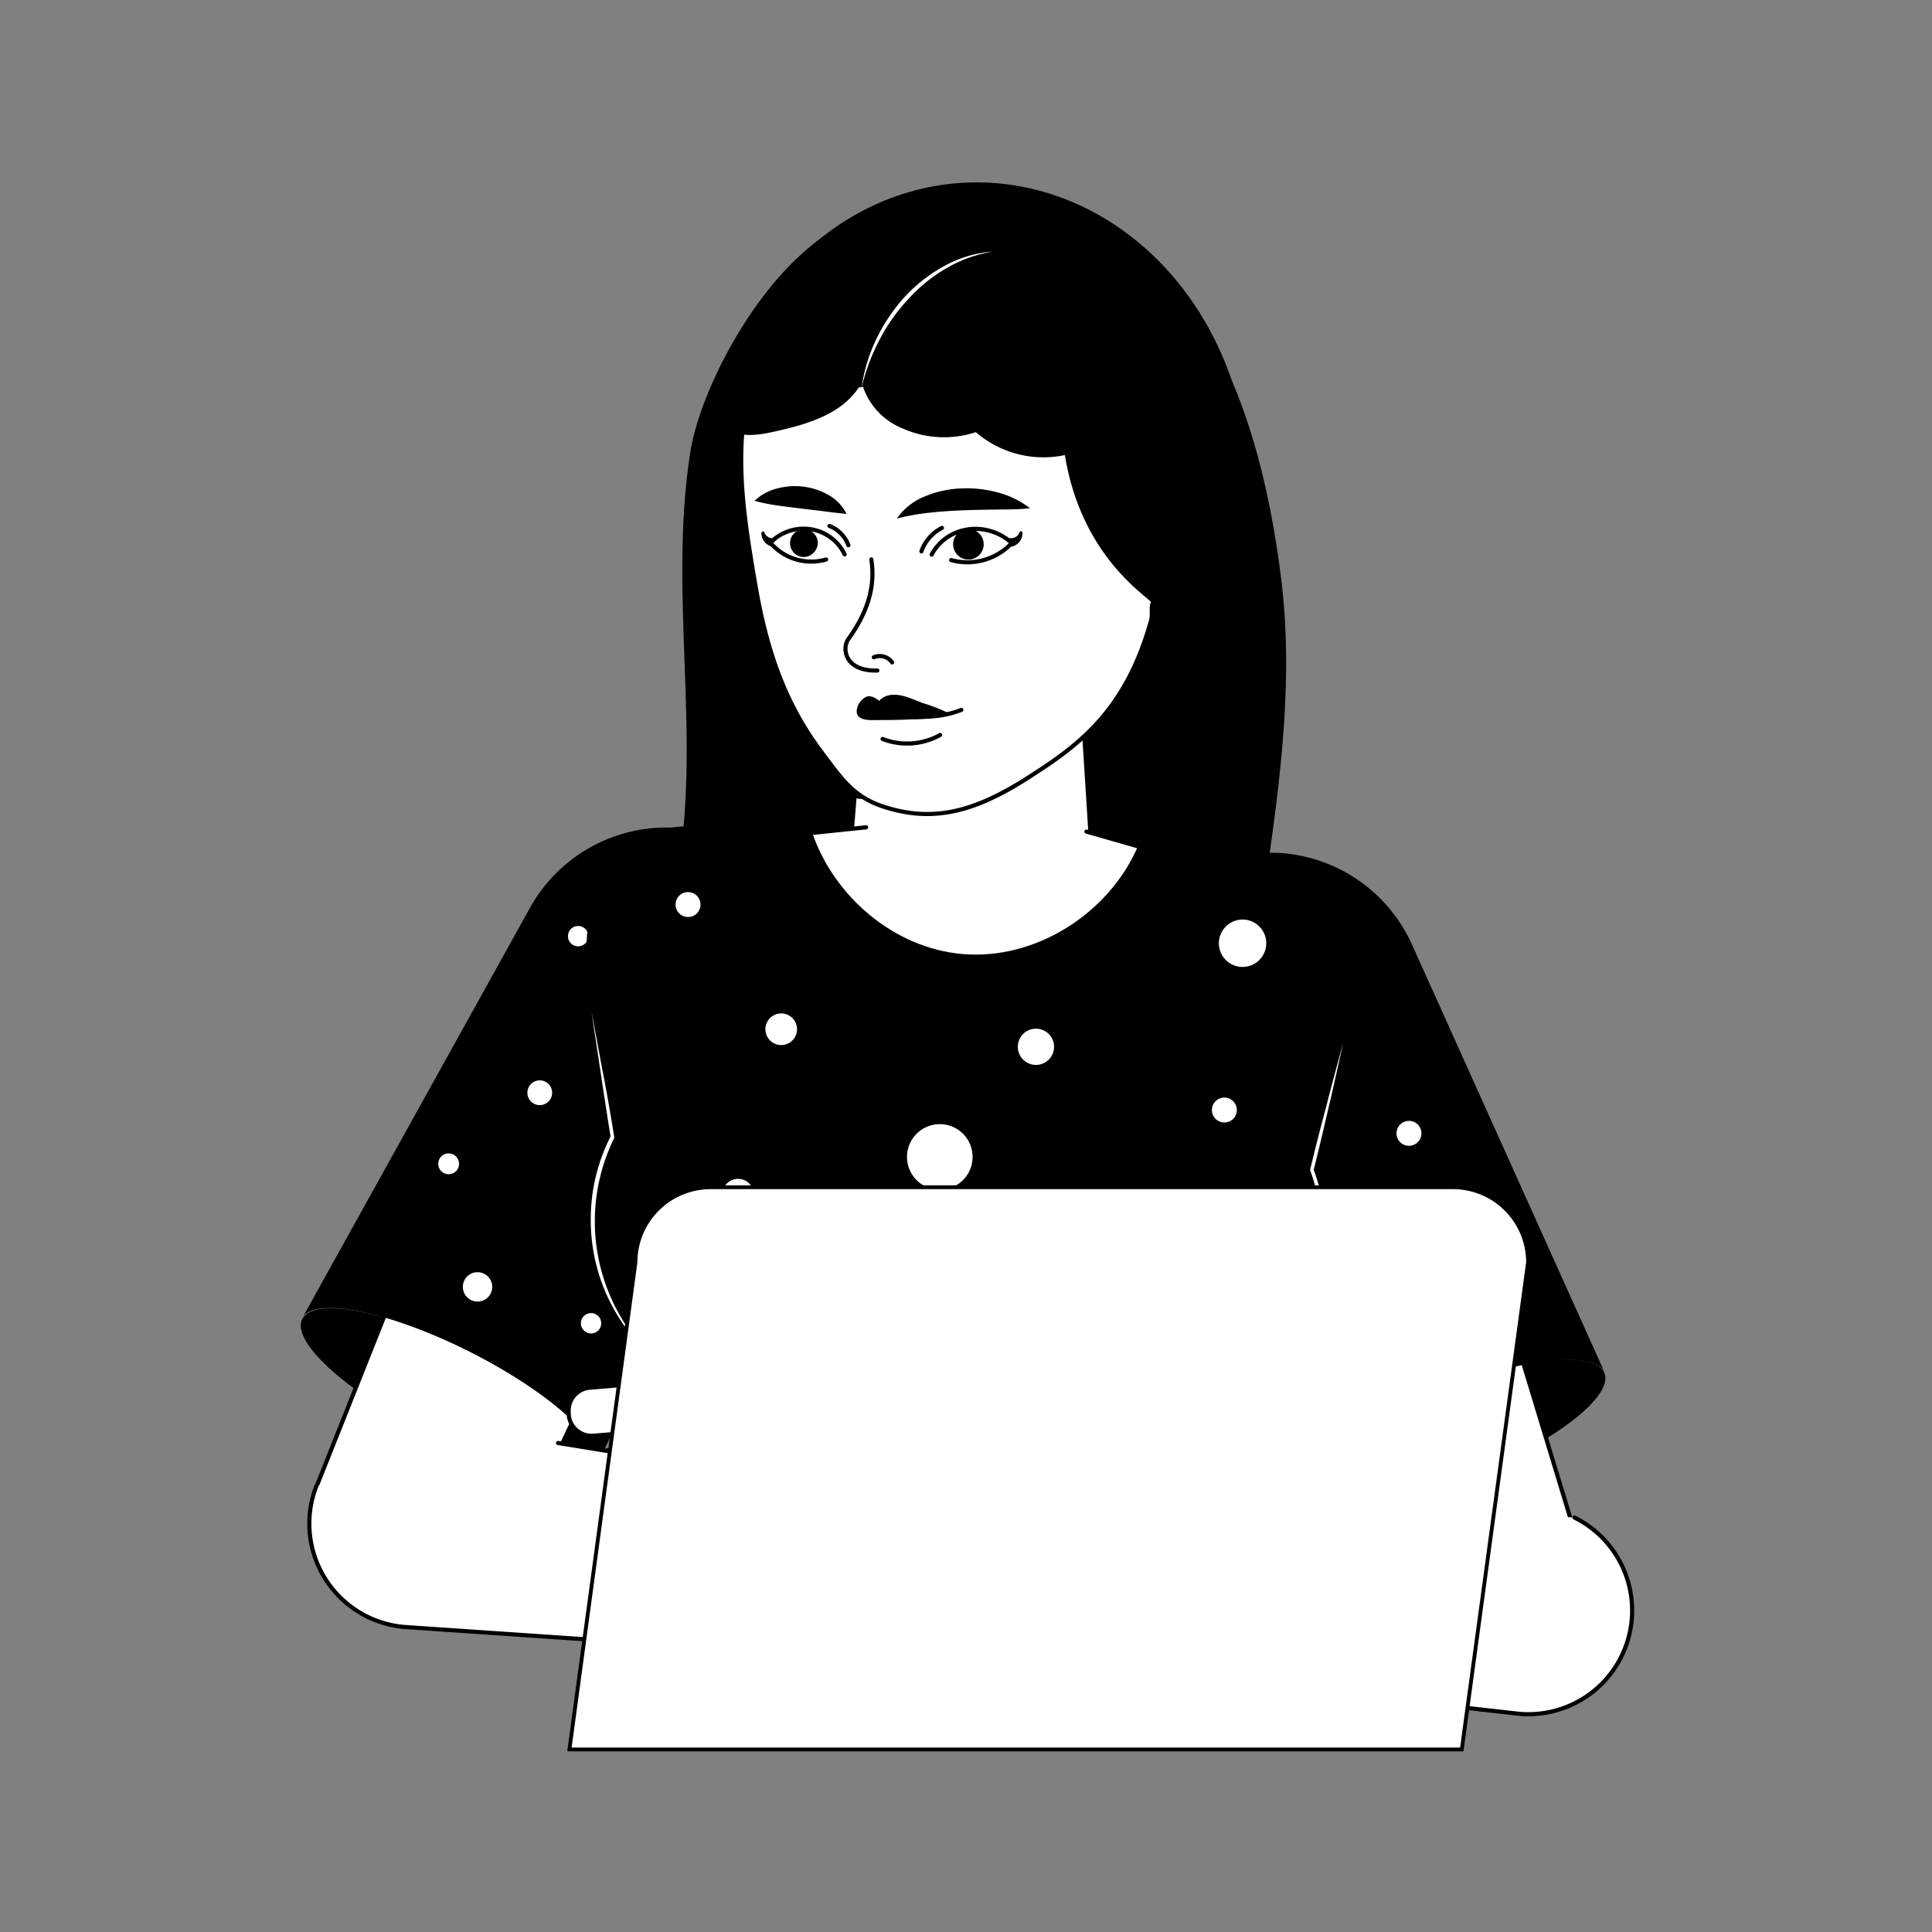 <svg xmlns="http://www.w3.org/2000/svg" viewBox="0 0 252.77 252.77"><rect x="0" y="0" width="252.77" height="252.77" fill="#808080" stroke="none"/><defs><style>.cls-1,.cls-2,.cls-3,.cls-5,.cls-6{fill:#fff;}.cls-1,.cls-2,.cls-4,.cls-5,.cls-6,.cls-7{stroke:#000;}.cls-1,.cls-5{stroke-miterlimit:10;}.cls-1{stroke-width:0.6px;}.cls-2,.cls-4,.cls-6,.cls-7{stroke-linecap:round;stroke-linejoin:round;}.cls-2,.cls-4{stroke-width:0.54px;}.cls-4,.cls-7{fill:none;}.cls-5{stroke-width:0.5px;}.cls-6,.cls-7{stroke-width:0.54px;}</style></defs><g id="OBJECTS"><path d="M83.27,130.44c5.73-10.23,6.74-22.92,6.55-35S88.43,71,90.33,59.09C91.78,50,100.9,33,111.73,28.82c4.77-1.83,47.82-18.57,55.9,47,1.9,15.44-.85,31.08-3.07,46.45C155.91,128,129.3,131,119,130.39A77.71,77.71,0,0,1,83.27,130.44Z"/><ellipse cx="128.01" cy="63.89" rx="35.5" ry="40.02" transform="translate(-1.7 3.52) rotate(-1.57)"/><path class="cls-1" d="M126.72,143.73a17.08,17.08,0,0,0,17.05-17.14,3.72,3.72,0,0,0,0-.58l-1.63-25.82-.21-3.32-.36-5.63-.34-5.19-.34-5.23L114,80.58h-.27l-1.36,16.61-.32,3.64-1,12.43-1,12.45A17.13,17.13,0,0,0,126.72,143.73Z"/><path d="M112,104.45c8.55,1.14,18.24-2.9,24.86-11.2a31.23,31.23,0,0,0,4.34-7.2l-.34-5.23L114,80.58l-.64,7.81L113,92Z"/><path d="M192.18,193.24c-11,4.43-21,5.53-22.23,2.44s6.7-9.18,17.74-13.62,21-5.53,22.23-2.44S203.22,188.8,192.18,193.24Z"/><path class="cls-2" d="M177.34,200.25l-9.9-26.59-1.64-4.41L163.1,162l-1.79-4.8-3-8.2-2.62-7c-3.63-9.76.64-20.27,9.28-22.91a13.69,13.69,0,0,1,4.55-.58,14.21,14.21,0,0,1,4,.74,18.64,18.64,0,0,1,11.61,12.49l5.59,18.41,2.78,9.12,12.71,41.84c0,.13.08.25.12.39"/><path d="M209.81,179.27c-1.9-2.61-11.45-1.41-22,2.82-11,4.44-19,10.54-17.73,13.63a1.74,1.74,0,0,0,.1.19l-.11,0L149,139.22c-4.23-11.21,1.36-23.55,12.19-26.84a18.41,18.41,0,0,1,6.17-.79,20.41,20.41,0,0,1,17.43,12.11Z"/><path class="cls-3" d="M193.88,157.9a1.35,1.35,0,1,1-1.29-1.42A1.35,1.35,0,0,1,193.88,157.9Z"/><path class="cls-3" d="M189.33,173.65a1.92,1.92,0,1,1-1.84-2A1.92,1.92,0,0,1,189.33,173.65Z"/><path class="cls-3" d="M182.71,148.21a1.63,1.63,0,1,0,1.69-1.56A1.64,1.64,0,0,0,182.71,148.21Z"/><path d="M56.09,187.56c10.63,5.34,20.46,7.26,22,4.29s-5.91-9.71-16.54-15-20.46-7.26-22-4.29S45.46,182.22,56.09,187.56Z"/><path class="cls-2" d="M70.3,195.79l12.08-25.67,2-4.26,3.29-7,2.19-4.64,3.71-7.92,3.2-6.79c4.42-9.42,1-20.25-7.35-23.59a13.6,13.6,0,0,0-4.48-1,14.77,14.77,0,0,0-4,.41,18.64,18.64,0,0,0-12.61,11.49l-7.1,17.87-3.53,8.86L41.53,194.2c0,.14-.1.25-.15.39"/><path d="M39.69,172.18c2.11-2.45,11.53-.46,21.69,4.64C72,182.16,79.43,188.9,77.93,191.88l-.13.18.12.05,25.74-54.77c5.15-10.82.6-23.59-9.91-27.77a18.36,18.36,0,0,0-6.08-1.3,20.43,20.43,0,0,0-18.39,10.61Z"/><path class="cls-3" d="M74.31,122.42a1.33,1.33,0,1,0,1.38-1.27A1.33,1.33,0,0,0,74.31,122.42Z"/><path class="cls-3" d="M57.34,152.2a1.36,1.36,0,1,0,1.41-1.29A1.35,1.35,0,0,0,57.34,152.2Z"/><path class="cls-3" d="M69,142.9a1.62,1.62,0,1,0,1.69-1.55A1.62,1.62,0,0,0,69,142.9Z"/><path class="cls-3" d="M60.56,168.29a1.92,1.92,0,1,0,2-1.84A1.91,1.91,0,0,0,60.56,168.29Z"/><path class="cls-3" d="M76,173.07a1.33,1.33,0,1,0,1.38-1.27A1.33,1.33,0,0,0,76,173.07Z"/><path d="M77.5,132.33l2.74,16.47a22.35,22.35,0,0,0-1.77,4.64,24.56,24.56,0,0,0-.8,5.26A24.66,24.66,0,0,0,79.94,170a24.81,24.81,0,0,0,4.93,7l6.64,41.06,60.56,7,13.11-45.23a24.51,24.51,0,0,0,4-4.62,24.12,24.12,0,0,0,3.13-6.67,24.73,24.73,0,0,0,.47-11.9,26.17,26.17,0,0,0-1-3.57l4.09-16.65c1.71-6.13,1.69-12.2-.31-16.85a13.17,13.17,0,0,0-9.15-7.91,18.32,18.32,0,0,0-3.73-.53l-71.68-3a18.19,18.19,0,0,0-3.7.22,11.41,11.41,0,0,0-8.8,6.88C76.41,119.77,76.28,126,77.5,132.33Z"/><path class="cls-3" d="M77.39,132.31c.51,2.74,1,5.47,1.53,8.21s1,5.48,1.44,8.22a.19.19,0,0,1,0,.15,24.72,24.72,0,0,0-2.24,14.73A25,25,0,0,0,84.76,177a23.87,23.87,0,0,1-7.13-13.33,24.85,24.85,0,0,1-.08-7.7,24.12,24.12,0,0,1,2.35-7.32l0,.14c-.45-2.74-.87-5.49-1.28-8.24S77.79,135.07,77.39,132.31Z"/><path class="cls-3" d="M165.07,179.84a25.82,25.82,0,0,0,4.5-5.71,24.84,24.84,0,0,0,1.85-21,.23.23,0,0,1,0-.14q1-4.17,2.12-8.31c.7-2.78,1.46-5.53,2.2-8.3-.62,2.8-1.22,5.59-1.88,8.38s-1.29,5.57-2,8.35V153a24.36,24.36,0,0,1,1.52,7.21,24.72,24.72,0,0,1-.7,7.32,24.1,24.1,0,0,1-2.87,6.77A24.55,24.55,0,0,1,165.07,179.84Z"/><path class="cls-2" d="M113.32,108.24,106,109c2.88,8.51,10.9,15.33,19.92,16.09,9.7.83,19.42-5.42,23.22-14.29l-7-2"/><path class="cls-3" d="M158.56,145.16a1.63,1.63,0,1,0,1.69-1.56A1.63,1.63,0,0,0,158.56,145.16Z"/><path class="cls-3" d="M141,184.36a3.1,3.1,0,1,0,3.23-3A3.11,3.11,0,0,0,141,184.36Z"/><path class="cls-3" d="M94.5,156.24a2.07,2.07,0,1,0,2.16-2A2.06,2.06,0,0,0,94.5,156.24Z"/><path class="cls-3" d="M118.67,151.19a4.29,4.29,0,1,0,4.46-4.11A4.29,4.29,0,0,0,118.67,151.19Z"/><path class="cls-3" d="M88.39,118.27a1.63,1.63,0,1,0,1.7-1.55A1.62,1.62,0,0,0,88.39,118.27Z"/><path class="cls-3" d="M159.47,123.31a3.1,3.1,0,1,0,3.23-3A3.11,3.11,0,0,0,159.47,123.31Z"/><path class="cls-3" d="M102.76,185.13a2.51,2.51,0,1,0,2.62-2.4A2.51,2.51,0,0,0,102.76,185.13Z"/><path class="cls-3" d="M156,170.93a2.36,2.36,0,1,0,2.46-2.26A2.35,2.35,0,0,0,156,170.93Z"/><path class="cls-3" d="M100.14,134.59a2.07,2.07,0,1,0,2.15-2A2.07,2.07,0,0,0,100.14,134.59Z"/><path class="cls-3" d="M133.17,136.85a2.37,2.37,0,1,0,2.46-2.26A2.36,2.36,0,0,0,133.17,136.85Z"/><path class="cls-3" d="M119.72,189.83A1.19,1.19,0,1,0,121,188.7,1.19,1.19,0,0,0,119.72,189.83Z"/><path class="cls-2" d="M181.27,196.84l-58-1-6.06-6.15a4.66,4.66,0,0,0-1.81-2l-7.29-10.81a2.83,2.83,0,0,0-3.91-.76L103,177a2.81,2.81,0,0,0-.76,3.9L107,188a13.69,13.69,0,0,0-1.6-.28c-.26,0-.53,0-.8-.05l-10.06-6.7a2.83,2.83,0,0,0-1-.42,3,3,0,0,0-1.41-.24l-15,1.25a3,3,0,0,0-2.72,3.22l0,.33a3,3,0,0,0,3.22,2.73l14.1-1.17,4.81,3.2a13.88,13.88,0,0,0-1.29,1L87.86,188a2.19,2.19,0,0,0-.34-.1,3,3,0,0,0-1.93-.06l-14,4.37a3,3,0,0,0-2,3.74l.07.21a2.8,2.8,0,0,0,.51.95A3,3,0,0,0,68.5,200l0,.15a3,3,0,0,0,3.21,2.73L86,201.74l5,1.93a13.7,13.7,0,0,0,.71,2.28l-4,.34-10.9-.09a3,3,0,0,0-3,3v.42a3,3,0,0,0,3,3l12.12.11a3.26,3.26,0,0,0,1-.17l6.8-.59a13.08,13.08,0,0,0,5.8,2.11l20,1.59h.07l75.6,8.49A13.57,13.57,0,0,0,206,198.55M82.12,196c-.82.08-1.65.13-2.48.18l6.77-2.1,5.15,2a12,12,0,0,0-.39,1.15l-.12,0a24,24,0,0,0-4.22-1.62C85.24,195.24,83.69,195.82,82.12,196Z"/><line class="cls-4" x1="80.31" y1="196.16" x2="69.81" y2="197.26"/><path class="cls-2" d="M41.39,194.44a13.38,13.38,0,0,0-.9,4.17,13.58,13.58,0,0,0,12.83,14.28l75.91,5.17h.06l20,2a13.31,13.31,0,0,0,6.08-1l6.59,1.79a3,3,0,0,0,.94.35l11.94,2.06a3,3,0,0,0,3.45-2.44l.07-.41a3,3,0,0,0-2.43-3.44l-10.75-1.86-3.87-1a12.56,12.56,0,0,0,1.11-2.12l5.25-1,13.79,3.69a3,3,0,0,0,3.65-2.11l0-.15a3,3,0,0,0-1.13-3.17,3.15,3.15,0,0,0,.68-.85l.1-.2a3,3,0,0,0-1.26-4l-13-6.81a3,3,0,0,0-1.9-.29c-.12,0-.24,0-.36,0l-7.77,1.49a13.84,13.84,0,0,0-1.09-1.21l5.31-2.29,13.65,3.67A3,3,0,0,0,182,196.6l.08-.32a3,3,0,0,0-2.1-3.66l-14.56-3.91a3.05,3.05,0,0,0-1.44,0,3,3,0,0,0-1,.24l-11.09,4.79c-.27,0-.53-.08-.8-.1-.54,0-1.08,0-1.62,0l6-6.12a2.81,2.81,0,0,0-.05-4l-1.11-1.08a2.81,2.81,0,0,0-4,0l-9.1,9.34a4.62,4.62,0,0,0-2.14,1.63l-7.06,5-59-9.62m95,15.84a24.09,24.09,0,0,0-4.45.84l-.12,0q-.06-.6-.18-1.2l5.43-1,6.27,3.28c-.8-.2-1.61-.4-2.41-.63C171,205.51,169.55,204.66,167.94,204.66Z"/><line class="cls-4" x1="174.24" y1="206.45" x2="184.37" y2="209.41"/><path class="cls-5" d="M191.25,228.89H74.5l8.64-63.73A9.84,9.84,0,0,1,93,155.33h97.08a9.83,9.83,0,0,1,9.84,9.83Z"/><path class="cls-6" d="M98.76,76.14c1.4,8.29,3.64,15.52,8.75,22.3,2.67,3.54,4.22,6,8.66,7.28,6.13,1.82,11.42.42,18.08-3.81s13-8.68,16.36-20.78c.18-.67,0-1.38.13-2a4,4,0,0,1,.24-.69,10.79,10.79,0,0,1,1.17-1.79c9.5-13,6.67-32.24-6.1-42a31.15,31.15,0,0,0-23.19-6.14l-.54.09A31.05,31.05,0,0,0,98.06,50.92a29.08,29.08,0,0,0-.65,3.19C96.3,61.35,97.52,68.86,98.76,76.14Z"/><path d="M95.94,50.7a16.53,16.53,0,0,1,3.3-2.81,31.12,31.12,0,0,1,23-18.64,5.07,5.07,0,0,1,.54-.09A31.21,31.21,0,0,1,146,35.29c10.34,7.89,14.16,22,10.19,34a28.31,28.31,0,0,1-3.64,7.35l-.46.65a10.33,10.33,0,0,0-1.16,1.79c-.88-1.14-9.43-6.18-11.61-19.54a13.53,13.53,0,0,1-11.65-3h0a13.27,13.27,0,0,1-9.54-.47,9,9,0,0,1-5.22-5.46h0l-.55.09h0a10.32,10.32,0,0,1-2.75,2.72c-2.54,1.69-5.69,2.49-8.78,3.15-2,.43-4.43.68-5.73-.71S94.62,52.2,95.94,50.7Z"/><path class="cls-3" d="M129.86,32.92a17.77,17.77,0,0,0-6.14,2.23,20.88,20.88,0,0,0-5,4.11,24,24,0,0,0-3.73,5.35,26.82,26.82,0,0,0-2.28,6.16,21.8,21.8,0,0,1,1.91-6.34,23.11,23.11,0,0,1,3.7-5.54,20.29,20.29,0,0,1,5.25-4.1A15.46,15.46,0,0,1,129.86,32.92Z"/><path d="M117.34,67.84a31,31,0,0,1,4.37-.77c1.4-.16,2.8-.24,4.21-.3s2.84-.08,4.3-.1,2.93,0,4.54-.17a11.7,11.7,0,0,0-4.25-2.08,15.47,15.47,0,0,0-4.7-.52,13.63,13.63,0,0,0-4.69,1A8.11,8.11,0,0,0,117.34,67.84Z"/><path d="M110.76,67.24a5.8,5.8,0,0,0-2.4-2.5,8.7,8.7,0,0,0-3.26-1.07,9,9,0,0,0-3.39.23,6.58,6.58,0,0,0-3,1.63,28.09,28.09,0,0,0,3.17.63c1,.14,2,.26,2.89.37l2.85.34C108.58,67,109.57,67.12,110.76,67.24Z"/><path class="cls-7" d="M114,73.19c.59,3.75-.64,7.14-3,10.41-.88,1.21-.52,4.24,3.79,4.13"/><path class="cls-7" d="M116.72,86.66a2,2,0,0,0-2.39-.67"/><path class="cls-7" d="M110.51,72.53a5.93,5.93,0,0,0-4.44-3.29A6.1,6.1,0,0,0,100.79,71a7,7,0,0,0,7.29,2.2"/><path d="M107,70.93a1.82,1.82,0,1,0-1.82,1.95A1.9,1.9,0,0,0,107,70.93Z"/><path d="M101.08,71.06c.12.12.23.25.36.37a.55.55,0,0,1-.18.06.74.74,0,0,1-.26,0l-.09,0a1.83,1.83,0,0,1-1.29-1.77.19.19,0,0,1,.2-.19.2.2,0,0,1,.19.13v0a1.14,1.14,0,0,0,1.1.76.58.58,0,0,1,.51.21A4.88,4.88,0,0,0,101.08,71.06Z"/><path class="cls-7" d="M111,71.34a4.35,4.35,0,0,0-2.48-2.53"/><path class="cls-7" d="M124.44,73.28A8,8,0,0,0,132,71.43a4.17,4.17,0,0,0,.36-.37,5.11,5.11,0,0,0-.55-.48,7.09,7.09,0,0,0-5.12-1.33h0l-.52.1a6.35,6.35,0,0,0-4.28,3.21"/><path d="M128.7,71.21a2,2,0,1,0-2,2A2,2,0,0,0,128.7,71.21Z"/><path d="M132.33,71.06a4.17,4.17,0,0,1-.36.37.6.6,0,0,0,.19.06.54.54,0,0,0,.25,0l.09,0a1.85,1.85,0,0,0,1.28-1.79.2.2,0,0,0-.21-.19.21.21,0,0,0-.19.13v0a1.12,1.12,0,0,1-1.09.77.59.59,0,0,0-.51.21A5.11,5.11,0,0,1,132.33,71.06Z"/><path class="cls-7" d="M120.55,72.14a5.46,5.46,0,0,1,2.69-3.07"/><path d="M124.51,93.51A21.19,21.19,0,0,0,120.78,92c-1.18-.44-2.78-1.23-4.08-1.09a2.48,2.48,0,0,0-1.68.78s-.86-.78-1.59-.56a2.23,2.23,0,0,0-1.33,1.73c-.15,1.12.9,1.32,1.8,1.35,1.79,0,3.58,0,5.37-.1A21.35,21.35,0,0,0,124.51,93.51Z"/><path class="cls-7" d="M125.77,92.88a12.72,12.72,0,0,1-5.32.85"/><path class="cls-7" d="M123,96.16a8.88,8.88,0,0,1-7.53.52"/><path d="M100.28,45.64l14.49-10.81,11.28-3.77s7.13.77,7.19,1,11.23,11,11.55,11.24,12.7,12.48,12.7,12.48.27-6.1.3-6.42-8.21-17-8.21-17L138,28.17,124.5,25.51l-10.47,3-8.85,5.94s-4.8,7.53-4.9,7.78-.39,3.63-.39,3.63"/></g></svg>